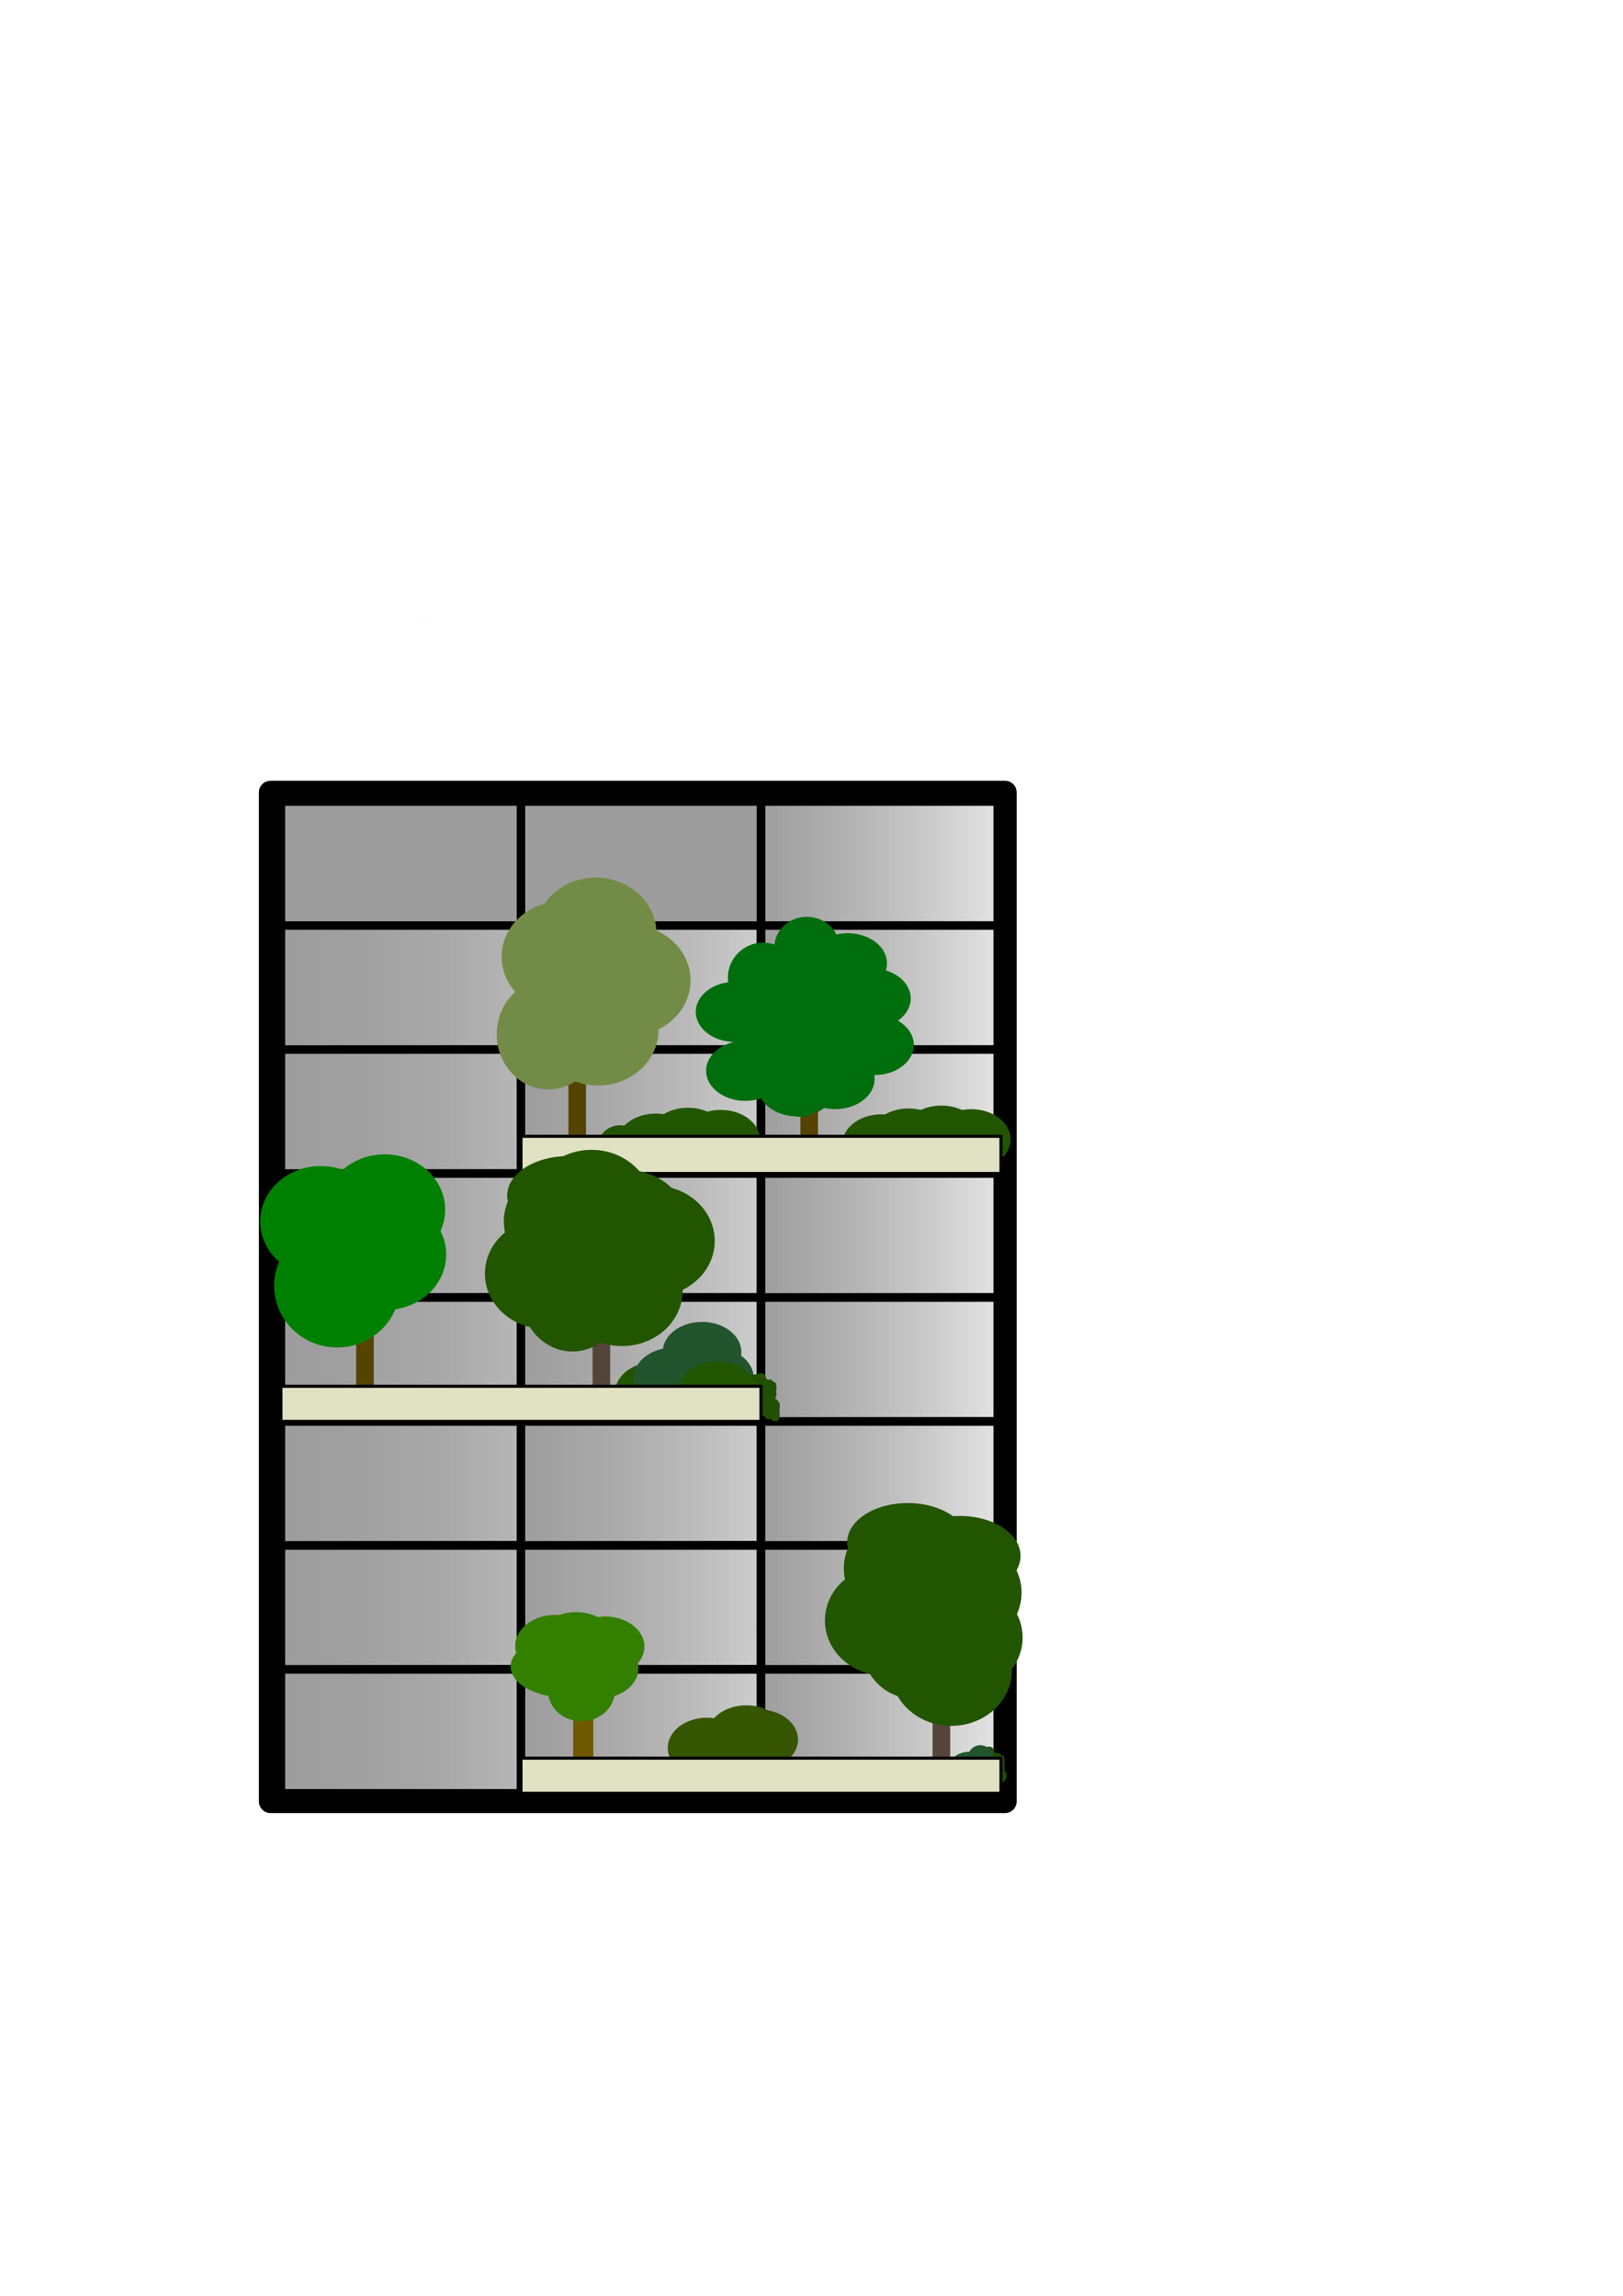 <?xml version="1.0" encoding="UTF-8" standalone="no"?>
<svg
   xmlns:osb="http://www.openswatchbook.org/uri/2009/osb"
   xmlns:dc="http://purl.org/dc/elements/1.1/"
   xmlns:cc="http://creativecommons.org/ns#"
   xmlns:rdf="http://www.w3.org/1999/02/22-rdf-syntax-ns#"
   xmlns:svg="http://www.w3.org/2000/svg"
   xmlns="http://www.w3.org/2000/svg"
   xmlns:xlink="http://www.w3.org/1999/xlink"
   xmlns:sodipodi="http://sodipodi.sourceforge.net/DTD/sodipodi-0.dtd"
   xmlns:inkscape="http://www.inkscape.org/namespaces/inkscape"
   width="210mm"
   height="297mm"
   viewBox="0 0 210 297"
   version="1.1"
   id="svg1399"
   inkscape:version="1.0.1 (3bc2e813f5, 2020-09-07)"
   sodipodi:docname="Building11.svg">
  <defs
     id="defs1393">
    <linearGradient
       inkscape:collect="always"
       id="linearGradient8743">
      <stop
         style="stop-color:#9d9d9d;stop-opacity:1;"
         offset="0"
         id="stop8739" />
      <stop
         style="stop-color:#9d9d9d;stop-opacity:0;"
         offset="1"
         id="stop8741" />
    </linearGradient>
    <linearGradient
       id="linearGradient2490"
       osb:paint="solid">
      <stop
         style="stop-color:#ffffff;stop-opacity:0;"
         offset="0"
         id="stop2488" />
    </linearGradient>
    <linearGradient
       inkscape:collect="always"
       xlink:href="#linearGradient8743"
       id="linearGradient8755"
       x1="97.913"
       y1="95.683"
       x2="130.07"
       y2="95.683"
       gradientUnits="userSpaceOnUse" />
    <linearGradient
       inkscape:collect="always"
       xlink:href="#linearGradient8743"
       id="linearGradient8757"
       x1="66.856"
       y1="95.683"
       x2="99.013"
       y2="95.683"
       gradientUnits="userSpaceOnUse" />
    <linearGradient
       inkscape:collect="always"
       xlink:href="#linearGradient8743"
       id="linearGradient8759"
       x1="35.799"
       y1="95.683"
       x2="67.956"
       y2="95.683"
       gradientUnits="userSpaceOnUse" />
    <linearGradient
       inkscape:collect="always"
       xlink:href="#linearGradient8743"
       id="linearGradient8763"
       x1="97.913"
       y1="111.719"
       x2="130.07"
       y2="111.719"
       gradientUnits="userSpaceOnUse" />
    <linearGradient
       inkscape:collect="always"
       xlink:href="#linearGradient8743"
       id="linearGradient8771"
       x1="97.913"
       y1="127.755"
       x2="130.07"
       y2="127.755"
       gradientUnits="userSpaceOnUse" />
    <linearGradient
       inkscape:collect="always"
       xlink:href="#linearGradient8743"
       id="linearGradient8779"
       x1="97.913"
       y1="143.791"
       x2="130.07"
       y2="143.791"
       gradientUnits="userSpaceOnUse" />
    <linearGradient
       inkscape:collect="always"
       xlink:href="#linearGradient8743"
       id="linearGradient8781"
       x1="66.856"
       y1="143.791"
       x2="99.013"
       y2="143.791"
       gradientUnits="userSpaceOnUse" />
    <linearGradient
       inkscape:collect="always"
       xlink:href="#linearGradient8743"
       id="linearGradient8783"
       x1="35.799"
       y1="143.791"
       x2="67.956"
       y2="143.791"
       gradientUnits="userSpaceOnUse" />
    <linearGradient
       inkscape:collect="always"
       xlink:href="#linearGradient8743"
       id="linearGradient8787"
       x1="97.913"
       y1="159.827"
       x2="130.07"
       y2="159.827"
       gradientUnits="userSpaceOnUse" />
    <linearGradient
       inkscape:collect="always"
       xlink:href="#linearGradient8743"
       id="linearGradient8789"
       x1="66.856"
       y1="159.827"
       x2="99.013"
       y2="159.827"
       gradientUnits="userSpaceOnUse" />
    <linearGradient
       inkscape:collect="always"
       xlink:href="#linearGradient8743"
       id="linearGradient8791"
       x1="35.799"
       y1="159.827"
       x2="67.956"
       y2="159.827"
       gradientUnits="userSpaceOnUse" />
    <linearGradient
       inkscape:collect="always"
       xlink:href="#linearGradient8743"
       id="linearGradient8795"
       x1="97.913"
       y1="175.863"
       x2="130.07"
       y2="175.863"
       gradientUnits="userSpaceOnUse" />
    <linearGradient
       inkscape:collect="always"
       xlink:href="#linearGradient8743"
       id="linearGradient8797"
       x1="66.856"
       y1="175.863"
       x2="99.013"
       y2="175.863"
       gradientUnits="userSpaceOnUse" />
    <linearGradient
       inkscape:collect="always"
       xlink:href="#linearGradient8743"
       id="linearGradient8799"
       x1="35.799"
       y1="175.863"
       x2="67.956"
       y2="175.863"
       gradientUnits="userSpaceOnUse" />
    <linearGradient
       inkscape:collect="always"
       xlink:href="#linearGradient8743"
       id="linearGradient8803"
       x1="97.913"
       y1="191.9"
       x2="130.07"
       y2="191.9"
       gradientUnits="userSpaceOnUse" />
    <linearGradient
       inkscape:collect="always"
       xlink:href="#linearGradient8743"
       id="linearGradient8805"
       x1="66.856"
       y1="191.9"
       x2="99.013"
       y2="191.9"
       gradientUnits="userSpaceOnUse" />
    <linearGradient
       inkscape:collect="always"
       xlink:href="#linearGradient8743"
       id="linearGradient8807"
       x1="35.799"
       y1="191.9"
       x2="67.956"
       y2="191.9"
       gradientUnits="userSpaceOnUse" />
    <linearGradient
       inkscape:collect="always"
       xlink:href="#linearGradient8743"
       id="linearGradient8811"
       x1="97.913"
       y1="207.936"
       x2="130.07"
       y2="207.936"
       gradientUnits="userSpaceOnUse" />
    <linearGradient
       inkscape:collect="always"
       xlink:href="#linearGradient8743"
       id="linearGradient8813"
       x1="66.856"
       y1="207.936"
       x2="99.013"
       y2="207.936"
       gradientUnits="userSpaceOnUse" />
    <linearGradient
       inkscape:collect="always"
       xlink:href="#linearGradient8743"
       id="linearGradient8815"
       x1="35.799"
       y1="207.936"
       x2="67.956"
       y2="207.936"
       gradientUnits="userSpaceOnUse" />
    <linearGradient
       inkscape:collect="always"
       xlink:href="#linearGradient8743"
       id="linearGradient8819"
       x1="97.913"
       y1="223.972"
       x2="130.07"
       y2="223.972"
       gradientUnits="userSpaceOnUse" />
    <linearGradient
       inkscape:collect="always"
       xlink:href="#linearGradient8743"
       id="linearGradient8821"
       x1="66.856"
       y1="223.972"
       x2="99.013"
       y2="223.972"
       gradientUnits="userSpaceOnUse" />
    <linearGradient
       inkscape:collect="always"
       xlink:href="#linearGradient8743"
       id="linearGradient8823"
       x1="35.799"
       y1="223.972"
       x2="67.956"
       y2="223.972"
       gradientUnits="userSpaceOnUse" />
    <linearGradient
       inkscape:collect="always"
       xlink:href="#linearGradient8743"
       id="linearGradient8839"
       x1="33.497"
       y1="160.095"
       x2="163.146"
       y2="160.095"
       gradientUnits="userSpaceOnUse" />
    <linearGradient
       inkscape:collect="always"
       xlink:href="#linearGradient8743"
       id="linearGradient8755-6"
       x1="97.913"
       y1="95.683"
       x2="130.07"
       y2="95.683"
       gradientUnits="userSpaceOnUse" />
  </defs>
  <sodipodi:namedview
     id="base"
     pagecolor="#ffffff"
     bordercolor="#666666"
     borderopacity="1.0"
     inkscape:pageopacity="0.0"
     inkscape:pageshadow="2"
     inkscape:zoom="1.4"
     inkscape:cx="660.31448"
     inkscape:cy="560.51813"
     inkscape:document-units="mm"
     inkscape:current-layer="layer6"
     inkscape:document-rotation="0"
     showgrid="false"
     inkscape:window-width="2560"
     inkscape:window-height="1389"
     inkscape:window-x="4472"
     inkscape:window-y="-8"
     inkscape:window-maximized="1" />
  <g
     inkscape:label="Building"
     inkscape:groupmode="layer"
     id="layer1"
     style="display:inline"
     sodipodi:insensitive="true">
    <rect
       style="display:inline;fill:url(#linearGradient8839);fill-opacity:1;fill-rule:evenodd;stroke:#000000;stroke-width:3;stroke-linejoin:round;stroke-miterlimit:0;stroke-dasharray:none;stroke-opacity:1"
       id="rect1962"
       width="95.046"
       height="130.546"
       x="34.997"
       y="102.503" />
  </g>
  <g
     inkscape:groupmode="layer"
     id="layer4"
     inkscape:label="Windows"
     style="display:inline;opacity:1"
     sodipodi:insensitive="true">
    <rect
       style="display:inline;opacity:1;fill:url(#linearGradient8823);fill-opacity:1;fill-rule:nonzero;stroke:#000000;stroke-width:1.1;stroke-linejoin:round;stroke-miterlimit:0;stroke-dasharray:none;stroke-opacity:1"
       id="rect2004-2"
       width="31.057"
       height="16.036"
       x="36.349"
       y="215.954" />
    <rect
       style="display:inline;opacity:1;fill:url(#linearGradient8821);fill-opacity:1;fill-rule:nonzero;stroke:#000000;stroke-width:1.1;stroke-linejoin:round;stroke-miterlimit:0;stroke-dasharray:none;stroke-opacity:1"
       id="rect2004-3-8"
       width="31.057"
       height="16.036"
       x="67.406"
       y="215.954" />
    <rect
       style="display:inline;opacity:1;fill:url(#linearGradient8819);fill-opacity:1;fill-rule:nonzero;stroke:#000000;stroke-width:1.1;stroke-linejoin:round;stroke-miterlimit:0;stroke-dasharray:none;stroke-opacity:1"
       id="rect2004-3-9-1"
       width="31.057"
       height="16.036"
       x="98.463"
       y="215.954" />
    <rect
       style="display:inline;opacity:1;fill:url(#linearGradient8815);fill-opacity:1;fill-rule:nonzero;stroke:#000000;stroke-width:1.1;stroke-linejoin:round;stroke-miterlimit:0;stroke-dasharray:none;stroke-opacity:1"
       id="rect2004-5"
       width="31.057"
       height="16.036"
       x="36.349"
       y="199.918" />
    <rect
       style="display:inline;opacity:1;fill:url(#linearGradient8813);fill-opacity:1;fill-rule:nonzero;stroke:#000000;stroke-width:1.1;stroke-linejoin:round;stroke-miterlimit:0;stroke-dasharray:none;stroke-opacity:1"
       id="rect2004-3-08"
       width="31.057"
       height="16.036"
       x="67.406"
       y="199.918" />
    <rect
       style="display:inline;opacity:1;fill:url(#linearGradient8811);fill-opacity:1;fill-rule:nonzero;stroke:#000000;stroke-width:1.1;stroke-linejoin:round;stroke-miterlimit:0;stroke-dasharray:none;stroke-opacity:1"
       id="rect2004-3-9-3"
       width="31.057"
       height="16.036"
       x="98.463"
       y="199.918" />
    <rect
       style="display:inline;opacity:1;fill:url(#linearGradient8807);fill-opacity:1;fill-rule:nonzero;stroke:#000000;stroke-width:1.1;stroke-linejoin:round;stroke-miterlimit:0;stroke-dasharray:none;stroke-opacity:1"
       id="rect2004-0"
       width="31.057"
       height="16.036"
       x="36.349"
       y="183.881" />
    <rect
       style="display:inline;opacity:1;fill:url(#linearGradient8805);fill-opacity:1;fill-rule:nonzero;stroke:#000000;stroke-width:1.1;stroke-linejoin:round;stroke-miterlimit:0;stroke-dasharray:none;stroke-opacity:1"
       id="rect2004-3-7"
       width="31.057"
       height="16.036"
       x="67.406"
       y="183.881" />
    <rect
       style="display:inline;opacity:1;fill:url(#linearGradient8803);fill-opacity:1;fill-rule:nonzero;stroke:#000000;stroke-width:1.1;stroke-linejoin:round;stroke-miterlimit:0;stroke-dasharray:none;stroke-opacity:1"
       id="rect2004-3-9-5"
       width="31.057"
       height="16.036"
       x="98.463"
       y="183.881" />
    <rect
       style="display:inline;opacity:1;fill:url(#linearGradient8799);fill-opacity:1;fill-rule:nonzero;stroke:#000000;stroke-width:1.1;stroke-linejoin:round;stroke-miterlimit:0;stroke-dasharray:none;stroke-opacity:1"
       id="rect2004-07"
       width="31.057"
       height="16.036"
       x="36.349"
       y="167.845" />
    <rect
       style="display:inline;opacity:1;fill:url(#linearGradient8797);fill-opacity:1;fill-rule:nonzero;stroke:#000000;stroke-width:1.1;stroke-linejoin:round;stroke-miterlimit:0;stroke-dasharray:none;stroke-opacity:1"
       id="rect2004-3-2"
       width="31.057"
       height="16.036"
       x="67.406"
       y="167.845" />
    <rect
       style="display:inline;opacity:1;fill:url(#linearGradient8795);fill-opacity:1;fill-rule:nonzero;stroke:#000000;stroke-width:1.1;stroke-linejoin:round;stroke-miterlimit:0;stroke-dasharray:none;stroke-opacity:1"
       id="rect2004-3-9-33"
       width="31.057"
       height="16.036"
       x="98.463"
       y="167.845" />
    <rect
       style="display:inline;opacity:1;fill:url(#linearGradient8791);fill-opacity:1;fill-rule:nonzero;stroke:#000000;stroke-width:1.1;stroke-linejoin:round;stroke-miterlimit:0;stroke-dasharray:none;stroke-opacity:1"
       id="rect2004-8"
       width="31.057"
       height="16.036"
       x="36.349"
       y="151.809" />
    <rect
       style="display:inline;opacity:1;fill:url(#linearGradient8789);fill-opacity:1;fill-rule:nonzero;stroke:#000000;stroke-width:1.1;stroke-linejoin:round;stroke-miterlimit:0;stroke-dasharray:none;stroke-opacity:1"
       id="rect2004-3-96"
       width="31.057"
       height="16.036"
       x="67.406"
       y="151.809" />
    <rect
       style="display:inline;opacity:1;fill:url(#linearGradient8787);fill-opacity:1;fill-rule:nonzero;stroke:#000000;stroke-width:1.1;stroke-linejoin:round;stroke-miterlimit:0;stroke-dasharray:none;stroke-opacity:1"
       id="rect2004-3-9-7"
       width="31.057"
       height="16.036"
       x="98.463"
       y="151.809" />
    <rect
       style="display:inline;opacity:1;fill:url(#linearGradient8783);fill-opacity:1;fill-rule:nonzero;stroke:#000000;stroke-width:1.1;stroke-linejoin:round;stroke-miterlimit:0;stroke-dasharray:none;stroke-opacity:1"
       id="rect2004-7"
       width="31.057"
       height="16.036"
       x="36.349"
       y="135.773" />
    <rect
       style="display:inline;opacity:1;fill:url(#linearGradient8781);fill-opacity:1;fill-rule:nonzero;stroke:#000000;stroke-width:1.1;stroke-linejoin:round;stroke-miterlimit:0;stroke-dasharray:none;stroke-opacity:1"
       id="rect2004-3-5"
       width="31.057"
       height="16.036"
       x="67.406"
       y="135.773" />
    <rect
       style="display:inline;opacity:1;fill:url(#linearGradient8779);fill-opacity:1;fill-rule:nonzero;stroke:#000000;stroke-width:1.1;stroke-linejoin:round;stroke-miterlimit:0;stroke-dasharray:none;stroke-opacity:1"
       id="rect2004-3-9-50"
       width="31.057"
       height="16.036"
       x="98.463"
       y="135.773" />
    <rect
       style="display:inline;opacity:1;fill:url(#linearGradient8771);fill-opacity:1;fill-rule:nonzero;stroke:#000000;stroke-width:1.1;stroke-linejoin:round;stroke-miterlimit:0;stroke-dasharray:none;stroke-opacity:1"
       id="rect2004-3-9-9"
       width="31.057"
       height="16.036"
       x="98.463"
       y="119.737" />
    <rect
       style="display:inline;opacity:1;fill:url(#linearGradient8763);fill-opacity:1;fill-rule:nonzero;stroke:#000000;stroke-width:1.1;stroke-linejoin:round;stroke-miterlimit:0;stroke-dasharray:none;stroke-opacity:1"
       id="rect2004-3-9-51"
       width="31.057"
       height="16.036"
       x="98.463"
       y="103.701" />
    <rect
       style="display:inline;opacity:1;fill:url(#linearGradient8759);fill-opacity:1;fill-rule:nonzero;stroke:#000000;stroke-width:1.1;stroke-linejoin:round;stroke-miterlimit:0;stroke-dasharray:none;stroke-opacity:1"
       id="rect2004-4"
       width="31.057"
       height="16.036"
       x="36.349"
       y="119.737" />
    <rect
       style="display:inline;opacity:1;fill:url(#linearGradient8757);fill-opacity:1;fill-rule:nonzero;stroke:#000000;stroke-width:1.1;stroke-linejoin:round;stroke-miterlimit:0;stroke-dasharray:none;stroke-opacity:1"
       id="rect2004-3-79"
       width="31.057"
       height="16.036"
       x="67.406"
       y="119.737" />
    <rect
       style="display:inline;opacity:1;fill:url(#linearGradient8755);fill-opacity:1;fill-rule:nonzero;stroke:#000000;stroke-width:1.1;stroke-linejoin:round;stroke-miterlimit:0;stroke-dasharray:none;stroke-opacity:1"
       id="rect2004-3-9-517"
       width="31.057"
       height="16.036"
       x="67.406"
       y="103.701" />
    <rect
       style="display:inline;opacity:1;fill:url(#linearGradient8755-6);fill-opacity:1;fill-rule:nonzero;stroke:#000000;stroke-width:1.1;stroke-linejoin:round;stroke-miterlimit:0;stroke-dasharray:none;stroke-opacity:1"
       id="rect2004-3-9-517-3"
       width="31.057"
       height="16.036"
       x="36.349"
       y="103.701" />
  </g>
  <g
     inkscape:groupmode="layer"
     id="layer6"
     inkscape:label="Trees"
     style="display:inline">
    <rect
       style="opacity:1;fill:#554400;fill-opacity:1;fill-rule:nonzero;stroke:none;stroke-width:0.4;stroke-linejoin:round;stroke-miterlimit:0;stroke-dasharray:none;stroke-opacity:1"
       id="rect8916"
       width="2.277"
       height="22.276"
       x="46.082"
       y="156.962" />
    <ellipse
       style="opacity:1;fill:#008000;fill-opacity:1;fill-rule:nonzero;stroke:none;stroke-width:0.4;stroke-linejoin:round;stroke-miterlimit:0;stroke-dasharray:none;stroke-opacity:1"
       id="path9074"
       cx="41.499"
       cy="158.014"
       rx="7.835"
       ry="7.166" />
    <path
       style="opacity:1;fill:#205000;fill-opacity:1;fill-rule:nonzero;stroke:none;stroke-width:0.4;stroke-linejoin:round;stroke-miterlimit:0;stroke-dasharray:none;stroke-opacity:1"
       id="path9076"
       sodipodi:type="arc"
       sodipodi:cx="54.882126"
       sodipodi:cy="80.631874"
       sodipodi:rx="0.058465209"
       sodipodi:ry="0.016704345"
       sodipodi:start="6.24594"
       sodipodi:end="6.245172"
       sodipodi:arc-type="slice"
       d="m 54.941,80.631 a 0.058,0.017 0 0 1 -0.056,0.017 0.058,0.017 0 0 1 -0.061,-0.016 0.058,0.017 0 0 1 0.056,-0.017 0.058,0.017 0 0 1 0.061,0.016 l -0.058,6.35e-4 z" />
    <ellipse
       style="display:inline;opacity:1;fill:#008000;fill-opacity:1;fill-rule:nonzero;stroke:none;stroke-width:0.4;stroke-linejoin:round;stroke-miterlimit:0;stroke-dasharray:none;stroke-opacity:1"
       id="path9074-1"
       cx="49.765"
       cy="156.499"
       rx="7.835"
       ry="7.166" />
    <ellipse
       style="display:inline;opacity:1;fill:#008000;fill-opacity:1;fill-rule:nonzero;stroke:none;stroke-width:0.4;stroke-linejoin:round;stroke-miterlimit:0;stroke-dasharray:none;stroke-opacity:1"
       id="path9074-97"
       cx="49.899"
       cy="162.299"
       rx="7.835"
       ry="7.166" />
    <ellipse
       style="display:inline;opacity:1;fill:#008000;fill-opacity:1;fill-rule:nonzero;stroke:none;stroke-width:0.4;stroke-linejoin:round;stroke-miterlimit:0;stroke-dasharray:none;stroke-opacity:1"
       id="path9074-19"
       cx="43.62"
       cy="166.333"
       rx="8.15"
       ry="7.981" />
    <ellipse
       style="opacity:1;fill:#008000;fill-opacity:1;fill-rule:nonzero;stroke:none;stroke-width:0.4;stroke-linejoin:round;stroke-miterlimit:0;stroke-dasharray:none;stroke-opacity:1"
       id="path9129"
       cx="39.653"
       cy="169.319"
       rx="1.071"
       ry="0.757" />
    <rect
       style="display:inline;opacity:1;fill:#554439;fill-opacity:1;fill-rule:nonzero;stroke:none;stroke-width:0.4;stroke-linejoin:round;stroke-miterlimit:0;stroke-dasharray:none;stroke-opacity:1"
       id="rect8916-2"
       width="2.277"
       height="22.276"
       x="120.667"
       y="206.503" />
    <ellipse
       style="display:inline;opacity:1;fill:#225500;fill-opacity:1;fill-rule:nonzero;stroke:none;stroke-width:0.4;stroke-linejoin:round;stroke-miterlimit:0;stroke-dasharray:none;stroke-opacity:1"
       id="path9074-5"
       cx="114.572"
       cy="209.634"
       rx="7.835"
       ry="7.166" />
    <path
       style="display:inline;opacity:1;fill:#225500;fill-opacity:1;fill-rule:nonzero;stroke:none;stroke-width:0.4;stroke-linejoin:round;stroke-miterlimit:0;stroke-dasharray:none;stroke-opacity:1"
       id="path9076-4"
       sodipodi:type="arc"
       sodipodi:cx="98.410057"
       sodipodi:cy="210.35361"
       sodipodi:rx="0.058465209"
       sodipodi:ry="0.016704345"
       sodipodi:start="6.24594"
       sodipodi:end="6.245172"
       sodipodi:arc-type="slice"
       d="m 98.468,210.353 a 0.058,0.017 0 0 1 -0.056,0.017 0.058,0.017 0 0 1 -0.061,-0.016 0.058,0.017 0 0 1 0.056,-0.017 0.058,0.017 0 0 1 0.061,0.016 l -0.058,6.4e-4 z" />
    <ellipse
       style="display:inline;opacity:1;fill:#225500;fill-opacity:1;fill-rule:nonzero;stroke:none;stroke-width:0.4;stroke-linejoin:round;stroke-miterlimit:0;stroke-dasharray:none;stroke-opacity:1"
       id="path9074-9-4"
       cx="117.017"
       cy="202.888"
       rx="7.835"
       ry="7.166" />
    <ellipse
       style="display:inline;opacity:1;fill:#225500;fill-opacity:1;fill-rule:nonzero;stroke:none;stroke-width:0.4;stroke-linejoin:round;stroke-miterlimit:0;stroke-dasharray:none;stroke-opacity:1"
       id="path9074-1-5"
       cx="124.35"
       cy="206.04"
       rx="7.835"
       ry="7.166" />
    <ellipse
       style="display:inline;opacity:1;fill:#225500;fill-opacity:1;fill-rule:nonzero;stroke:none;stroke-width:0.4;stroke-linejoin:round;stroke-miterlimit:0;stroke-dasharray:none;stroke-opacity:1"
       id="path9074-4-2"
       cx="124.216"
       cy="201.278"
       rx="7.835"
       ry="5.162" />
    <ellipse
       style="display:inline;opacity:1;fill:#225500;fill-opacity:1;fill-rule:nonzero;stroke:none;stroke-width:0.4;stroke-linejoin:round;stroke-miterlimit:0;stroke-dasharray:none;stroke-opacity:1"
       id="path9074-97-5"
       cx="124.484"
       cy="211.84"
       rx="7.835"
       ry="7.166" />
    <ellipse
       style="display:inline;opacity:1;fill:#225500;fill-opacity:1;fill-rule:nonzero;stroke:none;stroke-width:0.4;stroke-linejoin:round;stroke-miterlimit:0;stroke-dasharray:none;stroke-opacity:1"
       id="path9074-19-2"
       cx="118.072"
       cy="212.467"
       rx="6.68"
       ry="7.246" />
    <ellipse
       style="display:inline;opacity:1;fill:#225500;fill-opacity:1;fill-rule:nonzero;stroke:none;stroke-width:0.4;stroke-linejoin:round;stroke-miterlimit:0;stroke-dasharray:none;stroke-opacity:1"
       id="path9074-2-4"
       cx="117.452"
       cy="199.537"
       rx="7.835"
       ry="5.095" />
    <ellipse
       style="display:inline;opacity:1;fill:#225500;fill-opacity:1;fill-rule:nonzero;stroke:none;stroke-width:0.4;stroke-linejoin:round;stroke-miterlimit:0;stroke-dasharray:none;stroke-opacity:1"
       id="path9074-6-3"
       cx="123.09"
       cy="216.101"
       rx="7.835"
       ry="7.166" />
    <rect
       style="display:inline;opacity:1;fill:#705800;fill-opacity:1;fill-rule:nonzero;stroke:none;stroke-width:0.4;stroke-linejoin:round;stroke-miterlimit:0;stroke-dasharray:none;stroke-opacity:1"
       id="rect8916-8"
       width="2.604"
       height="12.528"
       x="74.162"
       y="216.852" />
    <path
       style="display:inline;opacity:1;fill:#008000;fill-opacity:1;fill-rule:nonzero;stroke:none;stroke-width:0.4;stroke-linejoin:round;stroke-miterlimit:0;stroke-dasharray:none;stroke-opacity:1"
       id="path9076-7"
       sodipodi:type="arc"
       sodipodi:cx="45.365417"
       sodipodi:cy="169.90686"
       sodipodi:rx="0.066868626"
       sodipodi:ry="0.0093946066"
       sodipodi:start="6.24594"
       sodipodi:end="6.245172"
       sodipodi:arc-type="slice"
       d="m 45.432,169.907 a 0.067,0.009 0 0 1 -0.064,0.01 0.067,0.009 0 0 1 -0.069,-0.009 0.067,0.009 0 0 1 0.064,-0.01 0.067,0.009 0 0 1 0.069,0.009 l -0.067,3.6e-4 z" />
    <ellipse
       style="display:inline;opacity:1;fill:#338000;fill-opacity:1;fill-rule:nonzero;stroke:none;stroke-width:0.4;stroke-linejoin:round;stroke-miterlimit:0;stroke-dasharray:none;stroke-opacity:1"
       id="path9074-1-2"
       cx="73.296"
       cy="215.589"
       rx="7.224"
       ry="4.03" />
    <ellipse
       style="display:inline;opacity:1;fill:#338000;fill-opacity:1;fill-rule:nonzero;stroke:none;stroke-width:0.4;stroke-linejoin:round;stroke-miterlimit:0;stroke-dasharray:none;stroke-opacity:1"
       id="path9074-4-8"
       cx="74.546"
       cy="212.452"
       rx="5.086"
       ry="3.897" />
    <ellipse
       style="display:inline;opacity:1;fill:#338000;fill-opacity:1;fill-rule:nonzero;stroke:none;stroke-width:0.4;stroke-linejoin:round;stroke-miterlimit:0;stroke-dasharray:none;stroke-opacity:1"
       id="path9074-2-7"
       cx="75.229"
       cy="218.652"
       rx="4.351"
       ry="4.03" />
    <ellipse
       style="display:inline;opacity:1;fill:#338000;fill-opacity:1;fill-rule:nonzero;stroke:none;stroke-width:0.4;stroke-linejoin:round;stroke-miterlimit:0;stroke-dasharray:none;stroke-opacity:1"
       id="path9074-4-8-77"
       cx="77.521"
       cy="215.82"
       rx="5.086"
       ry="3.897" />
    <ellipse
       style="display:inline;opacity:1;fill:#365500;fill-opacity:1;fill-rule:nonzero;stroke:none;stroke-width:0.4;stroke-linejoin:round;stroke-miterlimit:0;stroke-dasharray:none;stroke-opacity:1"
       id="path9074-4-8-4"
       cx="91.486"
       cy="226.11"
       rx="5.086"
       ry="3.897" />
    <ellipse
       style="display:inline;opacity:1;fill:#365500;fill-opacity:1;fill-rule:nonzero;stroke:none;stroke-width:0.4;stroke-linejoin:round;stroke-miterlimit:0;stroke-dasharray:none;stroke-opacity:1"
       id="path9074-4-8-25"
       cx="96.564"
       cy="224.506"
       rx="5.086"
       ry="3.897" />
    <ellipse
       style="display:inline;opacity:1;fill:#365500;fill-opacity:1;fill-rule:nonzero;stroke:none;stroke-width:0.4;stroke-linejoin:round;stroke-miterlimit:0;stroke-dasharray:none;stroke-opacity:1"
       id="path9074-4-8-69"
       cx="98.168"
       cy="225.041"
       rx="5.086"
       ry="3.897" />
    <ellipse
       style="opacity:1;fill:#365500;fill-opacity:1;fill-rule:nonzero;stroke:none;stroke-width:0.4;stroke-linejoin:round;stroke-miterlimit:0;stroke-dasharray:none;stroke-opacity:1"
       id="path9259"
       cx="99.972"
       cy="226.11"
       rx="0.601"
       ry="0.535" />
    <ellipse
       style="opacity:1;fill:#365500;fill-opacity:1;fill-rule:nonzero;stroke:none;stroke-width:0.4;stroke-linejoin:round;stroke-miterlimit:0;stroke-dasharray:none;stroke-opacity:1"
       id="path9261"
       cx="100.039"
       cy="223.972"
       rx="0.535"
       ry="0.267" />
    <rect
       style="display:inline;opacity:1;fill:#554439;fill-opacity:1;fill-rule:nonzero;stroke:none;stroke-width:0.4;stroke-linejoin:round;stroke-miterlimit:0;stroke-dasharray:none;stroke-opacity:1"
       id="rect8916-2-7"
       width="2.277"
       height="22.276"
       x="76.674"
       y="161.629" />
    <ellipse
       style="display:inline;opacity:1;fill:#225500;fill-opacity:1;fill-rule:nonzero;stroke:none;stroke-width:0.4;stroke-linejoin:round;stroke-miterlimit:0;stroke-dasharray:none;stroke-opacity:1"
       id="path9074-5-9"
       cx="70.579"
       cy="164.761"
       rx="7.835"
       ry="7.166" />
    <ellipse
       style="display:inline;opacity:1;fill:#225500;fill-opacity:1;fill-rule:nonzero;stroke:none;stroke-width:0.4;stroke-linejoin:round;stroke-miterlimit:0;stroke-dasharray:none;stroke-opacity:1"
       id="path9074-9-4-8"
       cx="73.024"
       cy="158.015"
       rx="7.835"
       ry="7.166" />
    <ellipse
       style="display:inline;opacity:1;fill:#225500;fill-opacity:1;fill-rule:nonzero;stroke:none;stroke-width:0.4;stroke-linejoin:round;stroke-miterlimit:0;stroke-dasharray:none;stroke-opacity:1"
       id="path9074-1-5-2"
       cx="80.357"
       cy="161.167"
       rx="7.835"
       ry="7.166" />
    <ellipse
       style="display:inline;opacity:1;fill:#225500;fill-opacity:1;fill-rule:nonzero;stroke:none;stroke-width:0.4;stroke-linejoin:round;stroke-miterlimit:0;stroke-dasharray:none;stroke-opacity:1"
       id="path9074-97-5-3"
       cx="80.491"
       cy="166.967"
       rx="7.835"
       ry="7.166" />
    <ellipse
       style="display:inline;opacity:1;fill:#225500;fill-opacity:1;fill-rule:nonzero;stroke:none;stroke-width:0.4;stroke-linejoin:round;stroke-miterlimit:0;stroke-dasharray:none;stroke-opacity:1"
       id="path9074-19-2-0"
       cx="74.079"
       cy="167.593"
       rx="6.68"
       ry="7.246" />
    <ellipse
       style="display:inline;opacity:1;fill:#225500;fill-opacity:1;fill-rule:nonzero;stroke:none;stroke-width:0.4;stroke-linejoin:round;stroke-miterlimit:0;stroke-dasharray:none;stroke-opacity:1"
       id="path9074-6-3-0"
       cx="84.643"
       cy="160.537"
       rx="7.835"
       ry="7.166" />
    <ellipse
       style="display:inline;opacity:1;fill:#225500;fill-opacity:1;fill-rule:nonzero;stroke:none;stroke-width:0.4;stroke-linejoin:round;stroke-miterlimit:0;stroke-dasharray:none;stroke-opacity:1"
       id="path9074-4-8-69-7-8"
       cx="84.686"
       cy="180.116"
       rx="5.086"
       ry="3.897" />
    <ellipse
       style="display:inline;opacity:1;fill:#22552e;fill-opacity:1;fill-rule:nonzero;stroke:none;stroke-width:0.4;stroke-linejoin:round;stroke-miterlimit:0;stroke-dasharray:none;stroke-opacity:1"
       id="path9074-4-8-69-9-0"
       cx="87.091"
       cy="178.245"
       rx="5.086"
       ry="3.897" />
    <ellipse
       style="display:inline;opacity:1;fill:#22552e;fill-opacity:1;fill-rule:nonzero;stroke:none;stroke-width:0.4;stroke-linejoin:round;stroke-miterlimit:0;stroke-dasharray:none;stroke-opacity:1"
       id="path9074-4-8-69-4-1"
       cx="90.833"
       cy="174.904"
       rx="5.086"
       ry="3.897" />
    <ellipse
       style="display:inline;opacity:1;fill:#22552e;fill-opacity:1;fill-rule:nonzero;stroke:none;stroke-width:0.4;stroke-linejoin:round;stroke-miterlimit:0;stroke-dasharray:none;stroke-opacity:1"
       id="path9074-4-8-69-8-4"
       cx="92.436"
       cy="178.245"
       rx="5.086"
       ry="3.897" />
    <ellipse
       style="display:inline;opacity:1;fill:#225500;fill-opacity:1;fill-rule:nonzero;stroke:none;stroke-width:0.4;stroke-linejoin:round;stroke-miterlimit:0;stroke-dasharray:none;stroke-opacity:1"
       id="path9074-4-8-69-5-5"
       cx="92.837"
       cy="179.982"
       rx="5.086"
       ry="3.897" />
    <ellipse
       style="opacity:1;fill:#205000;fill-opacity:1;fill-rule:nonzero;stroke:none;stroke-width:0.4;stroke-linejoin:round;stroke-miterlimit:0;stroke-dasharray:none;stroke-opacity:1"
       id="path9494"
       cx="99.466"
       cy="180.346"
       rx="1.003"
       ry="1.008" />
    <ellipse
       style="opacity:1;fill:#205000;fill-opacity:1;fill-rule:nonzero;stroke:none;stroke-width:0.4;stroke-linejoin:round;stroke-miterlimit:0;stroke-dasharray:none;stroke-opacity:1"
       id="path9496"
       cx="98.535"
       cy="178.937"
       rx="0.952"
       ry="0.785" />
    <circle
       style="opacity:1;fill:#205000;fill-opacity:1;fill-rule:nonzero;stroke:none;stroke-width:0.4;stroke-linejoin:round;stroke-miterlimit:0;stroke-dasharray:none;stroke-opacity:1"
       id="path9498"
       cx="98.46"
       cy="178.277"
       r="0.643" />
    <ellipse
       style="opacity:1;fill:#205000;fill-opacity:1;fill-rule:nonzero;stroke:none;stroke-width:0.4;stroke-linejoin:round;stroke-miterlimit:0;stroke-dasharray:none;stroke-opacity:1"
       id="path9500"
       cx="99.571"
       cy="179.284"
       rx="0.651"
       ry="0.823" />
    <ellipse
       style="opacity:1;fill:#205000;fill-opacity:1;fill-rule:nonzero;stroke:none;stroke-width:0.4;stroke-linejoin:round;stroke-miterlimit:0;stroke-dasharray:none;stroke-opacity:1"
       id="path9502"
       cx="99.033"
       cy="179.897"
       rx="0.571"
       ry="0.56" />
    <ellipse
       style="opacity:1;fill:#205000;fill-opacity:1;fill-rule:nonzero;stroke:none;stroke-width:0.4;stroke-linejoin:round;stroke-miterlimit:0;stroke-dasharray:none;stroke-opacity:1"
       id="path9504"
       cx="99.713"
       cy="179.279"
       rx="0.543"
       ry="0.326" />
    <ellipse
       style="opacity:1;fill:#205000;fill-opacity:1;fill-rule:nonzero;stroke:none;stroke-width:0.4;stroke-linejoin:round;stroke-miterlimit:0;stroke-dasharray:none;stroke-opacity:1"
       id="path9506"
       cx="97.867"
       cy="178.177"
       rx="0.05"
       ry="0.459" />
    <ellipse
       style="opacity:1;fill:#205000;fill-opacity:1;fill-rule:nonzero;stroke:none;stroke-width:0.4;stroke-linejoin:round;stroke-miterlimit:0;stroke-dasharray:none;stroke-opacity:1"
       id="path9508"
       cx="97.759"
       cy="178.252"
       rx="0.827"
       ry="0.451" />
    <ellipse
       style="opacity:1;fill:#205000;fill-opacity:1;fill-rule:nonzero;stroke:none;stroke-width:0.4;stroke-linejoin:round;stroke-miterlimit:0;stroke-dasharray:none;stroke-opacity:1"
       id="path9510"
       cx="98.686"
       cy="181.576"
       rx="0.601"
       ry="0.802" />
    <ellipse
       style="opacity:1;fill:#205000;fill-opacity:1;fill-rule:nonzero;stroke:none;stroke-width:0.4;stroke-linejoin:round;stroke-miterlimit:0;stroke-dasharray:none;stroke-opacity:1"
       id="path9512"
       cx="99.421"
       cy="183.113"
       rx="0.501"
       ry="0.484" />
    <ellipse
       style="opacity:1;fill:#205000;fill-opacity:1;fill-rule:nonzero;stroke:none;stroke-width:0.4;stroke-linejoin:round;stroke-miterlimit:0;stroke-dasharray:none;stroke-opacity:1"
       id="path9514"
       cx="98.828"
       cy="182.378"
       rx="0.426"
       ry="0.568" />
    <ellipse
       style="opacity:1;fill:#205000;fill-opacity:1;fill-rule:nonzero;stroke:none;stroke-width:0.4;stroke-linejoin:round;stroke-miterlimit:0;stroke-dasharray:none;stroke-opacity:1"
       id="path9516"
       cx="100.03"
       cy="182.629"
       rx="0.259"
       ry="0.434" />
    <ellipse
       style="opacity:1;fill:#205000;fill-opacity:1;fill-rule:nonzero;stroke:none;stroke-width:0.4;stroke-linejoin:round;stroke-miterlimit:0;stroke-dasharray:none;stroke-opacity:1"
       id="path9518"
       cx="100.556"
       cy="182.837"
       rx="0.334"
       ry="1.027" />
    <ellipse
       style="opacity:1;fill:#205000;fill-opacity:1;fill-rule:nonzero;stroke:none;stroke-width:0.4;stroke-linejoin:round;stroke-miterlimit:0;stroke-dasharray:none;stroke-opacity:1"
       id="path9520"
       cx="100.189"
       cy="183.08"
       rx="0.635"
       ry="0.768" />
    <ellipse
       style="opacity:1;fill:#205000;fill-opacity:1;fill-rule:nonzero;stroke:none;stroke-width:0.4;stroke-linejoin:round;stroke-miterlimit:0;stroke-dasharray:none;stroke-opacity:1"
       id="path9522"
       cx="99.103"
       cy="182.921"
       rx="0.551"
       ry="0.309" />
    <ellipse
       style="opacity:1;fill:#205000;fill-opacity:1;fill-rule:nonzero;stroke:none;stroke-width:0.4;stroke-linejoin:round;stroke-miterlimit:0;stroke-dasharray:none;stroke-opacity:1"
       id="path9524"
       cx="100.172"
       cy="179.48"
       rx="0.301"
       ry="0.693" />
    <ellipse
       style="display:inline;opacity:1;fill:#205000;fill-opacity:1;fill-rule:nonzero;stroke:none;stroke-width:0.4;stroke-linejoin:round;stroke-miterlimit:0;stroke-dasharray:none;stroke-opacity:1"
       id="path9494-1"
       cx="99.905"
       cy="181.877"
       rx="1.003"
       ry="1.008" />
    <ellipse
       style="display:inline;opacity:1;fill:#205000;fill-opacity:1;fill-rule:nonzero;stroke:none;stroke-width:0.4;stroke-linejoin:round;stroke-miterlimit:0;stroke-dasharray:none;stroke-opacity:1"
       id="path9494-6"
       cx="128.982"
       cy="228.663"
       rx="1.003"
       ry="1.008" />
    <ellipse
       style="display:inline;opacity:1;fill:#205000;fill-opacity:1;fill-rule:nonzero;stroke:none;stroke-width:0.4;stroke-linejoin:round;stroke-miterlimit:0;stroke-dasharray:none;stroke-opacity:1"
       id="path9496-3"
       cx="128.052"
       cy="227.254"
       rx="0.952"
       ry="0.785" />
    <circle
       style="display:inline;opacity:1;fill:#205000;fill-opacity:1;fill-rule:nonzero;stroke:none;stroke-width:0.4;stroke-linejoin:round;stroke-miterlimit:0;stroke-dasharray:none;stroke-opacity:1"
       id="path9498-6"
       cx="127.976"
       cy="226.594"
       r="0.643" />
    <ellipse
       style="display:inline;opacity:1;fill:#205000;fill-opacity:1;fill-rule:nonzero;stroke:none;stroke-width:0.4;stroke-linejoin:round;stroke-miterlimit:0;stroke-dasharray:none;stroke-opacity:1"
       id="path9500-7"
       cx="129.087"
       cy="227.601"
       rx="0.651"
       ry="0.823" />
    <ellipse
       style="display:inline;opacity:1;fill:#205000;fill-opacity:1;fill-rule:nonzero;stroke:none;stroke-width:0.4;stroke-linejoin:round;stroke-miterlimit:0;stroke-dasharray:none;stroke-opacity:1"
       id="path9502-3"
       cx="128.55"
       cy="228.215"
       rx="0.571"
       ry="0.56" />
    <ellipse
       style="display:inline;opacity:1;fill:#205000;fill-opacity:1;fill-rule:nonzero;stroke:none;stroke-width:0.4;stroke-linejoin:round;stroke-miterlimit:0;stroke-dasharray:none;stroke-opacity:1"
       id="path9504-6"
       cx="129.229"
       cy="227.597"
       rx="0.543"
       ry="0.326" />
    <ellipse
       style="display:inline;opacity:1;fill:#205000;fill-opacity:1;fill-rule:nonzero;stroke:none;stroke-width:0.4;stroke-linejoin:round;stroke-miterlimit:0;stroke-dasharray:none;stroke-opacity:1"
       id="path9506-9"
       cx="127.383"
       cy="226.494"
       rx="0.05"
       ry="0.459" />
    <ellipse
       style="display:inline;opacity:1;fill:#205000;fill-opacity:1;fill-rule:nonzero;stroke:none;stroke-width:0.4;stroke-linejoin:round;stroke-miterlimit:0;stroke-dasharray:none;stroke-opacity:1"
       id="path9508-0"
       cx="127.275"
       cy="226.569"
       rx="0.827"
       ry="0.451" />
    <ellipse
       style="display:inline;opacity:1;fill:#205000;fill-opacity:1;fill-rule:nonzero;stroke:none;stroke-width:0.4;stroke-linejoin:round;stroke-miterlimit:0;stroke-dasharray:none;stroke-opacity:1"
       id="path9510-0"
       cx="128.202"
       cy="229.893"
       rx="0.601"
       ry="0.802" />
    <ellipse
       style="display:inline;opacity:1;fill:#205000;fill-opacity:1;fill-rule:nonzero;stroke:none;stroke-width:0.4;stroke-linejoin:round;stroke-miterlimit:0;stroke-dasharray:none;stroke-opacity:1"
       id="path9524-6"
       cx="129.689"
       cy="227.797"
       rx="0.301"
       ry="0.693" />
    <ellipse
       style="display:inline;opacity:1;fill:#205000;fill-opacity:1;fill-rule:nonzero;stroke:none;stroke-width:0.4;stroke-linejoin:round;stroke-miterlimit:0;stroke-dasharray:none;stroke-opacity:1"
       id="path9494-1-3"
       cx="129.238"
       cy="229.71"
       rx="1.003"
       ry="1.008" />
    <ellipse
       style="display:inline;opacity:1;fill:#22552e;fill-opacity:1;fill-rule:nonzero;stroke:none;stroke-width:0.4;stroke-linejoin:round;stroke-miterlimit:0;stroke-dasharray:none;stroke-opacity:1"
       id="path9074-4-8-69-4-1-6"
       cx="125.563"
       cy="229.434"
       rx="2.681"
       ry="2.661" />
    <ellipse
       style="display:inline;opacity:1;fill:#22552e;fill-opacity:1;fill-rule:nonzero;stroke:none;stroke-width:0.4;stroke-linejoin:round;stroke-miterlimit:0;stroke-dasharray:none;stroke-opacity:1"
       id="path9074-4-8-69-4-1-4"
       cx="125.396"
       cy="228.415"
       rx="2.447"
       ry="1.792" />
    <ellipse
       style="display:inline;opacity:1;fill:#22552e;fill-opacity:1;fill-rule:nonzero;stroke:none;stroke-width:0.4;stroke-linejoin:round;stroke-miterlimit:0;stroke-dasharray:none;stroke-opacity:1"
       id="path9074-4-8-69-4-1-8"
       cx="126.849"
       cy="227.541"
       rx="1.684"
       ry="1.771" />
    <rect
       style="display:inline;opacity:1;fill:#554400;fill-opacity:1;fill-rule:nonzero;stroke:none;stroke-width:0.4;stroke-linejoin:round;stroke-miterlimit:0;stroke-dasharray:none;stroke-opacity:1"
       id="rect8916-6"
       width="2.277"
       height="22.276"
       x="73.547"
       y="127.925" />
    <ellipse
       style="display:inline;opacity:1;fill:#728c47;fill-opacity:1;fill-rule:nonzero;stroke:none;stroke-width:0.4;stroke-linejoin:round;stroke-miterlimit:0;stroke-dasharray:none;stroke-opacity:1"
       id="path9074-1-27"
       cx="77.23"
       cy="127.463"
       rx="7.835"
       ry="7.166" />
    <ellipse
       style="display:inline;opacity:1;fill:#728c47;fill-opacity:1;fill-rule:nonzero;stroke:none;stroke-width:0.4;stroke-linejoin:round;stroke-miterlimit:0;stroke-dasharray:none;stroke-opacity:1"
       id="path9074-4-84"
       cx="77.096"
       cy="120.696"
       rx="7.835"
       ry="7.166" />
    <ellipse
       style="display:inline;opacity:1;fill:#728c47;fill-opacity:1;fill-rule:nonzero;stroke:none;stroke-width:0.4;stroke-linejoin:round;stroke-miterlimit:0;stroke-dasharray:none;stroke-opacity:1"
       id="path9074-97-1"
       cx="77.364"
       cy="133.263"
       rx="7.835"
       ry="7.166" />
    <ellipse
       style="display:inline;opacity:1;fill:#728c47;fill-opacity:1;fill-rule:nonzero;stroke:none;stroke-width:0.4;stroke-linejoin:round;stroke-miterlimit:0;stroke-dasharray:none;stroke-opacity:1"
       id="path9074-19-29"
       cx="70.952"
       cy="133.789"
       rx="6.68"
       ry="7.146" />
    <ellipse
       style="display:inline;opacity:1;fill:#728c47;fill-opacity:1;fill-rule:nonzero;stroke:none;stroke-width:0.4;stroke-linejoin:round;stroke-miterlimit:0;stroke-dasharray:none;stroke-opacity:1"
       id="path9074-2-2"
       cx="72.738"
       cy="123.767"
       rx="7.835"
       ry="7.166" />
    <ellipse
       style="display:inline;opacity:1;fill:#728c47;fill-opacity:1;fill-rule:nonzero;stroke:none;stroke-width:0.4;stroke-linejoin:round;stroke-miterlimit:0;stroke-dasharray:none;stroke-opacity:1"
       id="path9074-6-5"
       cx="81.516"
       cy="126.833"
       rx="7.835"
       ry="7.166" />
    <ellipse
       style="display:inline;opacity:1;fill:#006e0d;fill-opacity:1;fill-rule:nonzero;stroke:none;stroke-width:0.4;stroke-linejoin:round;stroke-miterlimit:0;stroke-dasharray:none;stroke-opacity:1"
       id="path9074-4-8-23-3-1"
       cx="109.678"
       cy="124.621"
       rx="5.086"
       ry="3.897" />
    <ellipse
       style="display:inline;opacity:1;fill:#006e0d;fill-opacity:1;fill-rule:nonzero;stroke:none;stroke-width:0.4;stroke-linejoin:round;stroke-miterlimit:0;stroke-dasharray:none;stroke-opacity:1"
       id="path9273-2-4"
       cx="105.936"
       cy="128.029"
       rx="4.544"
       ry="4.477" />
    <ellipse
       style="display:inline;opacity:1;fill:#006e0d;fill-opacity:1;fill-rule:nonzero;stroke:none;stroke-width:0.4;stroke-linejoin:round;stroke-miterlimit:0;stroke-dasharray:none;stroke-opacity:1"
       id="path9275-5-4"
       cx="111.081"
       cy="130.033"
       rx="4.076"
       ry="2.606" />
    <ellipse
       style="display:inline;opacity:1;fill:#006e0d;fill-opacity:1;fill-rule:nonzero;stroke:none;stroke-width:0.4;stroke-linejoin:round;stroke-miterlimit:0;stroke-dasharray:none;stroke-opacity:1"
       id="path9277-5-5"
       cx="103.798"
       cy="128.496"
       rx="7.884"
       ry="6.548" />
    <ellipse
       style="display:inline;opacity:1;fill:#006e0d;fill-opacity:1;fill-rule:nonzero;stroke:none;stroke-width:0.4;stroke-linejoin:round;stroke-miterlimit:0;stroke-dasharray:none;stroke-opacity:1"
       id="path9279-1-5"
       cx="111.416"
       cy="129.432"
       rx="3.475"
       ry="1.47" />
    <ellipse
       style="display:inline;opacity:1;fill:#006e0d;fill-opacity:1;fill-rule:nonzero;stroke:none;stroke-width:0.4;stroke-linejoin:round;stroke-miterlimit:0;stroke-dasharray:none;stroke-opacity:1"
       id="path9281-9-5"
       cx="104.4"
       cy="122.55"
       rx="4.209"
       ry="3.942" />
    <circle
       style="display:inline;opacity:1;fill:#006e0d;fill-opacity:1;fill-rule:nonzero;stroke:none;stroke-width:0.4;stroke-linejoin:round;stroke-miterlimit:0;stroke-dasharray:none;stroke-opacity:1"
       id="path9283-5-8"
       cx="98.72"
       cy="126.492"
       r="4.544" />
    <ellipse
       style="display:inline;opacity:1;fill:#006e0d;fill-opacity:1;fill-rule:nonzero;stroke:none;stroke-width:0.4;stroke-linejoin:round;stroke-miterlimit:0;stroke-dasharray:none;stroke-opacity:1"
       id="path9074-4-8-59-7-3"
       cx="95.112"
       cy="130.902"
       rx="5.086"
       ry="3.897" />
    <ellipse
       style="display:inline;opacity:1;fill:#006e0d;fill-opacity:1;fill-rule:nonzero;stroke:none;stroke-width:0.4;stroke-linejoin:round;stroke-miterlimit:0;stroke-dasharray:none;stroke-opacity:1"
       id="path9074-4-8-0-1-9"
       cx="98.854"
       cy="131.971"
       rx="5.086"
       ry="3.897" />
    <ellipse
       style="display:inline;opacity:1;fill:#006e0d;fill-opacity:1;fill-rule:nonzero;stroke:none;stroke-width:0.4;stroke-linejoin:round;stroke-miterlimit:0;stroke-dasharray:none;stroke-opacity:1"
       id="path9074-4-8-45-6-9"
       cx="96.448"
       cy="138.519"
       rx="5.086"
       ry="3.897" />
    <ellipse
       style="display:inline;opacity:1;fill:#006e0d;fill-opacity:1;fill-rule:nonzero;stroke:none;stroke-width:0.4;stroke-linejoin:round;stroke-miterlimit:0;stroke-dasharray:none;stroke-opacity:1"
       id="path9074-4-8-28-0-0"
       cx="105.669"
       cy="136.113"
       rx="5.086"
       ry="3.897" />
    <ellipse
       style="display:inline;opacity:1;fill:#006e0d;fill-opacity:1;fill-rule:nonzero;stroke:none;stroke-width:0.4;stroke-linejoin:round;stroke-miterlimit:0;stroke-dasharray:none;stroke-opacity:1"
       id="path9074-4-8-1-7-0"
       cx="108.609"
       cy="133.708"
       rx="5.086"
       ry="3.897" />
    <ellipse
       style="display:inline;opacity:1;fill:#006e0d;fill-opacity:1;fill-rule:nonzero;stroke:none;stroke-width:0.4;stroke-linejoin:round;stroke-miterlimit:0;stroke-dasharray:none;stroke-opacity:1"
       id="path9074-4-8-27-8-6"
       cx="108.075"
       cy="139.588"
       rx="5.086"
       ry="3.897" />
    <ellipse
       style="display:inline;opacity:1;fill:#006e0d;fill-opacity:1;fill-rule:nonzero;stroke:none;stroke-width:0.4;stroke-linejoin:round;stroke-miterlimit:0;stroke-dasharray:none;stroke-opacity:1"
       id="path9074-4-8-57-5-6"
       cx="112.752"
       cy="129.164"
       rx="5.086"
       ry="3.897" />
    <ellipse
       style="display:inline;opacity:1;fill:#006e0d;fill-opacity:1;fill-rule:nonzero;stroke:none;stroke-width:0.4;stroke-linejoin:round;stroke-miterlimit:0;stroke-dasharray:none;stroke-opacity:1"
       id="path9074-4-8-8-0-6"
       cx="113.153"
       cy="135.178"
       rx="5.086"
       ry="3.897" />
    <ellipse
       style="display:inline;opacity:1;fill:#006e0d;fill-opacity:1;fill-rule:nonzero;stroke:none;stroke-width:0.4;stroke-linejoin:round;stroke-miterlimit:0;stroke-dasharray:none;stroke-opacity:1"
       id="path9074-4-8-45-2-5-3"
       cx="102.328"
       cy="137.183"
       rx="5.086"
       ry="3.897" />
    <ellipse
       style="display:inline;opacity:1;fill:#006e0d;fill-opacity:1;fill-rule:nonzero;stroke:none;stroke-width:0.4;stroke-linejoin:round;stroke-miterlimit:0;stroke-dasharray:none;stroke-opacity:1"
       id="path9074-4-8-45-25-7-8"
       cx="103.13"
       cy="140.523"
       rx="5.086"
       ry="3.897" />
    <rect
       style="display:inline;opacity:1;fill:#554400;fill-opacity:1;fill-rule:nonzero;stroke:none;stroke-width:0.4;stroke-linejoin:round;stroke-miterlimit:0;stroke-dasharray:none;stroke-opacity:1"
       id="rect8916-5-5"
       width="2.277"
       height="18"
       x="103.561"
       y="130.829" />
    <ellipse
       style="display:inline;opacity:1;fill:#006e0d;fill-opacity:1;fill-rule:nonzero;stroke:none;stroke-width:0.4;stroke-linejoin:round;stroke-miterlimit:0;stroke-dasharray:none;stroke-opacity:1"
       id="path9074-4-8-8-0-6-3"
       cx="103.565"
       cy="135.86"
       rx="5.086"
       ry="8.621" />
    <ellipse
       style="display:inline;opacity:1;fill:#225500;fill-opacity:1;fill-rule:nonzero;stroke:none;stroke-width:0.4;stroke-linejoin:round;stroke-miterlimit:0;stroke-dasharray:none;stroke-opacity:1"
       id="path9074-4-8-69-5-0-6"
       cx="121.803"
       cy="146.916"
       rx="5.086"
       ry="3.897" />
    <ellipse
       style="display:inline;opacity:1;fill:#225500;fill-opacity:1;fill-rule:nonzero;stroke:none;stroke-width:0.4;stroke-linejoin:round;stroke-miterlimit:0;stroke-dasharray:none;stroke-opacity:1"
       id="path9074-4-8-69-5-0-7"
       cx="125.677"
       cy="147.389"
       rx="5.086"
       ry="3.897" />
    <ellipse
       style="display:inline;opacity:1;fill:#225500;fill-opacity:1;fill-rule:nonzero;stroke:none;stroke-width:0.4;stroke-linejoin:round;stroke-miterlimit:0;stroke-dasharray:none;stroke-opacity:1"
       id="path9074-4-8-69-5-0-8"
       cx="117.551"
       cy="147.294"
       rx="5.086"
       ry="3.897" />
    <ellipse
       style="display:inline;opacity:1;fill:#225500;fill-opacity:1;fill-rule:nonzero;stroke:none;stroke-width:0.4;stroke-linejoin:round;stroke-miterlimit:0;stroke-dasharray:none;stroke-opacity:1"
       id="path9074-4-8-69-5-0-4"
       cx="114.054"
       cy="148.05"
       rx="5.086"
       ry="3.897" />
    <ellipse
       style="display:inline;opacity:1;fill:#225500;fill-opacity:1;fill-rule:nonzero;stroke:none;stroke-width:0.4;stroke-linejoin:round;stroke-miterlimit:0;stroke-dasharray:none;stroke-opacity:1"
       id="path9074-4-8-69-5-0-9"
       cx="80.225"
       cy="148.192"
       rx="2.818"
       ry="2.621" />
    <ellipse
       style="display:inline;opacity:1;fill:#225500;fill-opacity:1;fill-rule:nonzero;stroke:none;stroke-width:0.4;stroke-linejoin:round;stroke-miterlimit:0;stroke-dasharray:none;stroke-opacity:1"
       id="path9074-4-8-69-5-0-0"
       cx="84.856"
       cy="147.956"
       rx="5.086"
       ry="3.897" />
    <ellipse
       style="display:inline;opacity:1;fill:#225500;fill-opacity:1;fill-rule:nonzero;stroke:none;stroke-width:0.4;stroke-linejoin:round;stroke-miterlimit:0;stroke-dasharray:none;stroke-opacity:1"
       id="path9074-4-8-69-5-0-69"
       cx="89.013"
       cy="147.2"
       rx="5.086"
       ry="3.897" />
    <ellipse
       style="display:inline;opacity:1;fill:#225500;fill-opacity:1;fill-rule:nonzero;stroke:none;stroke-width:0.4;stroke-linejoin:round;stroke-miterlimit:0;stroke-dasharray:none;stroke-opacity:1"
       id="path9074-4-8-69-5-0-68"
       cx="93.077"
       cy="147.956"
       rx="5.086"
       ry="3.897" />
    <ellipse
       style="display:inline;opacity:1;fill:#225500;fill-opacity:1;fill-rule:nonzero;stroke:none;stroke-width:0.4;stroke-linejoin:round;stroke-miterlimit:0;stroke-dasharray:none;stroke-opacity:1"
       id="path9074-4-8-69-5-0-08"
       cx="93.266"
       cy="147.483"
       rx="5.086"
       ry="3.897" />
    <ellipse
       style="display:inline;opacity:1;fill:#338000;fill-opacity:1;fill-rule:nonzero;stroke:none;stroke-width:0.4;stroke-linejoin:round;stroke-miterlimit:0;stroke-dasharray:none;stroke-opacity:1"
       id="path9074-4-8-3"
       cx="78.297"
       cy="213.014"
       rx="5.086"
       ry="3.897" />
    <ellipse
       style="display:inline;opacity:1;fill:#338000;fill-opacity:1;fill-rule:nonzero;stroke:none;stroke-width:0.4;stroke-linejoin:round;stroke-miterlimit:0;stroke-dasharray:none;stroke-opacity:1"
       id="path9074-1-2-8"
       cx="71.816"
       cy="212.947"
       rx="5.153"
       ry="4.03" />
  </g>
  <g
     inkscape:groupmode="layer"
     id="layer5"
     inkscape:label="Balconies"
     style="display:inline">
    <rect
       style="display:inline;opacity:1;fill:#e1e1c4;fill-opacity:1;fill-rule:evenodd;stroke:#000000;stroke-width:0.4;stroke-linejoin:round;stroke-miterlimit:0;stroke-dasharray:none;stroke-opacity:1"
       id="rect5097-7-2"
       width="62.114"
       height="4.811"
       x="67.406"
       y="146.998" />
    <rect
       style="display:inline;opacity:1;fill:#e1e1c4;fill-opacity:1;fill-rule:evenodd;stroke:#000000;stroke-width:0.4;stroke-linejoin:round;stroke-miterlimit:0;stroke-dasharray:none;stroke-opacity:1"
       id="rect5097-7-5-9"
       width="62.114"
       height="4.544"
       x="67.406"
       y="227.446" />
    <rect
       style="display:inline;opacity:1;fill:#e1e1c4;fill-opacity:1;fill-rule:evenodd;stroke:#000000;stroke-width:0.4;stroke-linejoin:round;stroke-miterlimit:0;stroke-dasharray:none;stroke-opacity:1"
       id="rect5097-7-5-9-9"
       width="62.114"
       height="4.544"
       x="36.349"
       y="179.338" />
    <ellipse
       style="display:inline;opacity:1;fill:#225500;fill-opacity:1;fill-rule:nonzero;stroke:none;stroke-width:0.4;stroke-linejoin:round;stroke-miterlimit:0;stroke-dasharray:none;stroke-opacity:1"
       id="path9074-4-2-3"
       cx="80.223"
       cy="156.405"
       rx="7.835"
       ry="5.162" />
    <ellipse
       style="display:inline;opacity:1;fill:#225500;fill-opacity:1;fill-rule:nonzero;stroke:none;stroke-width:0.4;stroke-linejoin:round;stroke-miterlimit:0;stroke-dasharray:none;stroke-opacity:1"
       id="path9074-2-4-5"
       cx="73.459"
       cy="154.664"
       rx="7.835"
       ry="5.095" />
    <ellipse
       style="display:inline;opacity:1;fill:#225500;fill-opacity:1;fill-rule:nonzero;stroke:none;stroke-width:0.4;stroke-linejoin:round;stroke-miterlimit:0;stroke-dasharray:none;stroke-opacity:1"
       id="path9074-6-3-0-2"
       cx="76.54"
       cy="155.915"
       rx="7.835"
       ry="7.166" />
  </g>
</svg>
